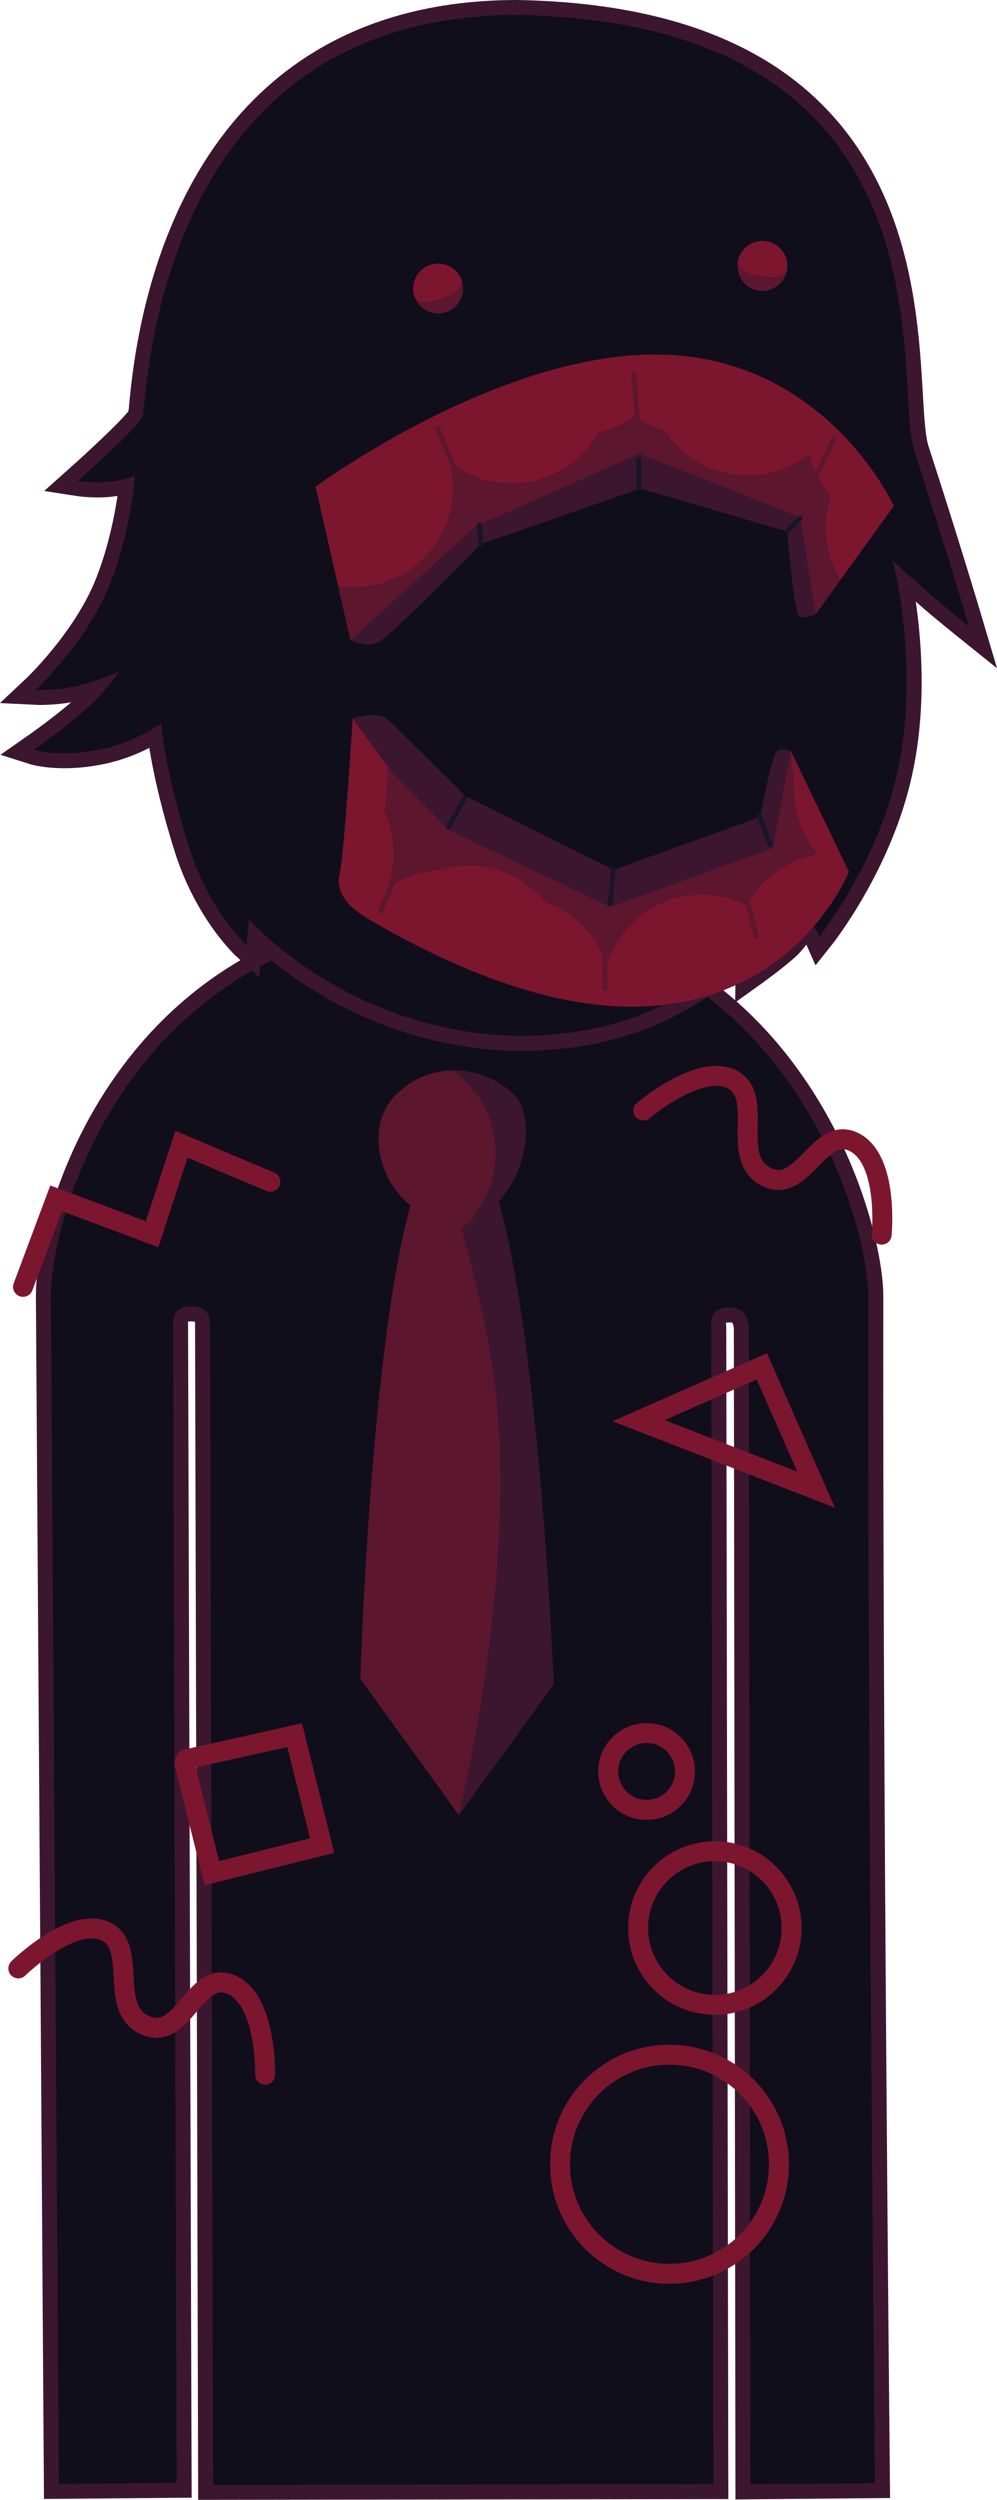 <svg version="1.1" xmlns="http://www.w3.org/2000/svg" xmlns:xlink="http://www.w3.org/1999/xlink" width="100.065" height="250.668" viewBox="0,0,100.065,250.668"><g transform="translate(-274.134,-56.334)"><g data-paper-data="{&quot;isPaintingLayer&quot;:true}" fill-rule="nonzero" stroke-linejoin="miter" stroke-miterlimit="10" stroke-dasharray="" stroke-dashoffset="0" style="mix-blend-mode: normal"><g><path d="M281.03,304.392c0,0 -0.635,-94.384 -0.793,-118.012c-0.055,-8.153 8.187,-36.761 40.202,-36.921c31.602,-0.158 39.857,29.487 39.849,36.897c-0.077,46.243 0.654,117.986 0.654,117.986l-10.497,0.096l-0.159,-114.843c0,0 0.075,-3.099 -2.816,-3.154c-3.434,-0.065 -2.945,3.116 -2.945,3.116l0.205,114.87l-48.214,0.072l-0.305,-115.233c0,0 0.279,-2.919 -2.886,-2.934c-3.111,-0.015 -2.816,2.909 -2.816,2.909l0.353,115.067z" fill="#110e1b" stroke="#3c162f" stroke-width="5" stroke-linecap="butt"/><path d="M281.03,304.392c0,0 -0.635,-94.384 -0.793,-118.012c-0.055,-8.153 8.187,-36.761 40.202,-36.921c31.602,-0.158 39.857,29.487 39.849,36.897c-0.077,46.243 0.654,117.986 0.654,117.986l-10.497,0.096l-0.159,-114.843c0,0 0.075,-3.099 -2.816,-3.154c-3.434,-0.065 -2.945,3.116 -2.945,3.116l0.205,114.87l-48.214,0.072l-0.305,-115.233c0,0 0.279,-2.919 -2.886,-2.934c-3.111,-0.015 -2.816,2.909 -2.816,2.909l0.353,115.067z" fill="#110e1b" stroke="#110e1b" stroke-width="2" stroke-linecap="butt"/><path d="M329.695,225.225l-9.512,13.114l-9.878,-13.653c0,0 1.576,-54.643 9.512,-54.81c7.697,-0.162 9.878,55.349 9.878,55.349z" fill="#5c162e" stroke="#000000" stroke-width="0" stroke-linecap="round"/><path d="M325.765,166.155c2.769,2.757 0.379,12.659 -6.068,12.577c-6.644,-0.085 -9.746,-8.73 -5.882,-12.577c3.864,-3.847 9.181,-2.757 11.95,0z" data-paper-data="{&quot;index&quot;:null}" fill="#5c162e" stroke="#000000" stroke-width="0" stroke-linecap="butt"/><path d="M320.183,238.339c0,0 5.028,-20.104 4.046,-38.415c-0.41,-7.646 -2.339,-14.96 -3.785,-20.458c1.43,-0.927 2.609,-2.209 3.411,-3.722c4.454,14.239 5.84,49.46 5.84,49.481z" fill="#3c162f" stroke="#000000" stroke-width="0" stroke-linecap="round"/><path d="M325.765,166.155c2.51,2.499 0.781,10.87 -4.367,12.352c1.539,-1.759 2.471,-4.061 2.471,-6.582c0,-3.433 -1.73,-6.461 -4.365,-8.262c2.415,-0.05 4.729,0.966 6.261,2.491z" data-paper-data="{&quot;index&quot;:null}" fill="#3c162f" stroke="#000000" stroke-width="0" stroke-linecap="butt"/><path d="M356.044,205.712l-17.818,-6.922l12.37,-5.448z" fill="none" stroke="#7c162e" stroke-width="2" stroke-linecap="round"/><path d="M276.445,185.372l3.321,-8.881l9.637,3.603l2.943,-9.023l8.929,3.769" fill="none" stroke="#7c162e" stroke-width="2" stroke-linecap="round"/><path d="M292.841,232.742l10.865,-2.417l2.763,11.072l-11.072,2.763c0,0 -1.758,-7.046 -2.28,-9.135c-0.272,-1.091 -0.484,-1.938 -0.484,-1.938" fill="none" stroke="#7c162e" stroke-width="2" stroke-linecap="round"/><path d="M335.179,233.966c0,-2.127 1.724,-3.852 3.852,-3.852c2.127,0 3.852,1.724 3.852,3.852c0,2.127 -1.724,3.852 -3.852,3.852c-2.127,0 -3.852,-1.724 -3.852,-3.852z" fill="none" stroke="#7c162e" stroke-width="2" stroke-linecap="butt"/><path d="M338.182,249.664c0,-4.254 3.449,-7.703 7.703,-7.703c4.254,0 7.703,3.449 7.703,7.703c0,4.254 -3.449,7.703 -7.703,7.703c-4.254,0 -7.703,-3.449 -7.703,-7.703z" fill="none" stroke="#7c162e" stroke-width="2" stroke-linecap="butt"/><path d="M330.343,273.352c0,-6.066 4.918,-10.984 10.984,-10.984c6.066,0 10.984,4.918 10.984,10.984c0,6.066 -4.918,10.984 -10.984,10.984c-6.066,0 -10.984,-4.918 -10.984,-10.984z" fill="none" stroke="#7c162e" stroke-width="2" stroke-linecap="butt"/><path d="M275.972,253.714c0,0 5.336,-5.25 8.714,-3.738c3.377,1.512 0.228,7.832 4.056,9.455c3.829,1.623 4.921,-5.607 8.555,-4.109c3.633,1.498 3.447,9.058 3.447,9.058" fill="none" stroke="#7c162e" stroke-width="2" stroke-linecap="round"/><path d="M338.698,167.692c0,0 5.705,-4.847 8.963,-3.092c3.258,1.754 -0.345,7.828 3.355,9.726c3.7,1.898 5.318,-5.233 8.832,-3.474c3.514,1.759 2.777,9.286 2.777,9.286" fill="none" stroke="#7c162e" stroke-width="2" stroke-linecap="round"/></g><path d="M288.481,98.028c0.422,-2.256 1.341,-40.151 37.504,-40.194c44.639,0.763 37.66,36.789 39.917,43.72c3.095,9.504 5.499,17.619 5.499,17.619c0,0 -2.688,-2.156 -3.959,-3.285c-1.185,-1.053 -3.681,-3.286 -3.681,-3.286c0,0 2.7,10.457 0.533,20.73c-1.917,9.416 -7.94,16.939 -7.94,16.939l-1.066,-2.389c0,0 -1.104,2.158 -2.284,3.249c-1.179,1.091 -3.546,2.782 -3.546,2.782l0.047,-3.705c0,0 -7.469,10.745 -24.742,9.949c-16.285,-0.868 -25.652,-11.647 -25.652,-11.647l-0.216,2.649c0,0 -3.768,-3.437 -5.812,-9.933c-2.436,-7.743 -2.777,-12.356 -2.777,-12.356c0,0 -2.409,1.81 -5.817,2.558c-4.271,0.937 -6.955,0.084 -6.955,0.084c0,0 3.707,-2.58 5.759,-4.557c1.827,-1.761 2.772,-3.275 2.772,-3.275c0,0 -2.147,1.005 -4.291,1.458c-2.237,0.473 -4.047,0.379 -4.047,0.379c0,0 5.161,-4.847 7.434,-10.603c2.147,-5.434 2.51,-10.871 2.51,-10.871c0,0 -1.386,0.61 -3.358,0.669c-1.25,0.038 -2.374,-0.138 -2.374,-0.138c0,0 6.381,-5.686 6.542,-6.547z" fill="#110e1b" stroke="#3c162f" stroke-width="3" stroke-linecap="butt"/><path d="M281.939,104.574c0,0 6.381,-5.686 6.542,-6.547c0.422,-2.256 1.341,-40.151 37.504,-40.194c44.639,0.763 37.66,36.789 39.917,43.72c3.095,9.504 5.499,17.619 5.499,17.619c0,0 -2.688,-2.156 -3.959,-3.285c-1.185,-1.053 -3.681,-3.286 -3.681,-3.286c0,0 2.7,10.457 0.533,20.73c-1.917,9.416 -7.94,16.939 -7.94,16.939l-1.066,-2.389c0,0 -1.104,2.158 -2.284,3.249c-1.179,1.091 -3.546,2.782 -3.546,2.782l0.047,-3.705c0,0 -7.469,10.745 -24.742,9.949c-16.285,-0.868 -25.652,-11.647 -25.652,-11.647l-0.216,2.649c0,0 -3.768,-3.437 -5.812,-9.933c-2.436,-7.743 -2.777,-12.356 -2.777,-12.356c0,0 -2.409,1.81 -5.817,2.558c-4.271,0.937 -6.955,0.084 -6.955,0.084c0,0 3.707,-2.58 5.759,-4.557c1.827,-1.761 2.772,-3.275 2.772,-3.275c0,0 -2.147,1.005 -4.291,1.458c-2.237,0.473 -4.047,0.379 -4.047,0.379c0,0 5.161,-4.847 7.434,-10.603c2.147,-5.434 2.51,-10.871 2.51,-10.871c0,0 -1.386,0.61 -3.358,0.669c-1.25,0.038 -2.374,-0.138 -2.374,-0.138z" fill="#110e1b" stroke="none" stroke-width="1.5" stroke-linecap="butt"/><path d="M298.287,116.519c-0.303,-7.31 0.979,-17.13 0.979,-17.13c0,0 3.41,0.087 14.023,-2.619c8.153,-2.079 20.889,-8.709 20.889,-8.709c0,0 -2.271,2.922 -3.573,4.329c-1.384,1.496 -4.161,4.41 -4.161,4.41c0,0 7.895,-1.372 14.842,-4.175c8.695,-3.211 10.812,-5.651 13.114,-4.103c2.716,1.827 0.159,23.205 -0.361,28.747c-0.634,5.649 -2.888,9.398 -3.618,12.393c-0.73,2.996 -0.64,6.117 -2.807,15.946c-0.62,2.811 -10.239,10.101 -20.639,9.659c-12.291,-0.522 -25.635,-9.327 -25.954,-12.951c-0.531,-6.025 -0.404,-9.931 -0.549,-15.28c-0.106,-3.909 -2.018,-6.525 -2.183,-10.517z" fill="#110e1b" stroke="#110e1b" stroke-width="1.5" stroke-linecap="butt"/><g stroke="none" stroke-width="0.5" stroke-linecap="butt"><path d="M315.761,86.133c-0.476,-1.296 0.188,-2.733 1.484,-3.209c1.296,-0.476 2.733,0.188 3.209,1.484c0.476,1.296 -0.188,2.733 -1.484,3.209c-1.296,0.476 -2.733,-0.188 -3.209,-1.484z" fill="#5c162e"/><path d="M315.761,86.133c-0.476,-1.296 0.188,-2.733 1.484,-3.209c1.296,-0.476 2.733,0.188 3.209,1.484c0.476,1.296 -4.217,3.021 -4.693,1.725z" fill="#7c162e"/></g><g stroke="none" stroke-width="0.5" stroke-linecap="butt"><path d="M348.184,82.606c0.216,-1.364 1.497,-2.294 2.861,-2.078c1.364,0.216 2.294,1.497 2.078,2.861c-0.216,1.364 -1.497,2.294 -2.861,2.078c-1.364,-0.216 -2.294,-1.497 -2.078,-2.861z" fill="#5c162e"/><path d="M348.184,82.606c0.216,-1.364 1.497,-2.294 2.861,-2.078c1.364,0.216 2.294,1.497 2.078,2.861c-0.216,1.364 -5.155,0.581 -4.938,-0.783z" fill="#7c162e"/></g><g data-paper-data="{&quot;index&quot;:null}" stroke-linecap="round"><path d="M353.528,131.681c0,0 4.192,17.939 -3.277,22.236c-3.344,1.924 -7.513,3.327 -12.574,3.36c-9.588,0.061 -19.836,-4.813 -26.681,-8.862c-3.171,-1.876 -2.969,-3.727 -2.763,-4.533c0.445,-1.738 1.298,-15.501 1.298,-15.501c0,0 1.703,-0.671 3.073,-0.141c0.396,0.153 1.056,0.806 1.056,0.806l7.199,7.118l14.87,7.389l14.705,-5.291c0,0 0.956,-5.146 1.527,-6.361c0.372,-0.792 1.567,-0.22 1.567,-0.22z" data-paper-data="{&quot;index&quot;:null}" fill="#3c162f" stroke="#000000" stroke-width="0"/><path d="M353.528,131.681l5.807,12.066c0,0 -5.289,13.425 -21.658,13.53c-9.588,0.061 -19.836,-4.813 -26.681,-8.862c-3.171,-1.876 -2.969,-3.727 -2.763,-4.533c0.445,-1.738 1.298,-15.501 1.298,-15.501c0,0 4.475,6.248 4.949,6.702c2.057,1.973 4.666,4.475 4.666,4.475l16.249,7.75l16.323,-5.933z" data-paper-data="{&quot;index&quot;:null}" fill="#7c162e" stroke="#000000" stroke-width="0"/><path d="M353.528,131.681c0,0 0.319,2.952 0.329,3.959c0.026,2.438 0.923,4.663 2.391,6.382c-3.091,0.513 -5.698,2.442 -7.14,5.091c-1.382,-0.697 -2.947,-1.082 -4.602,-1.064c-4.451,0.048 -8.192,2.997 -9.445,7.031c-0.984,-2.943 -3.297,-5.271 -6.22,-6.281c-1.857,-2.269 -4.69,-3.704 -7.85,-3.67c-1.027,0.011 -2.016,0.176 -2.945,0.474c-1.878,0.136 -3.61,0.789 -5.056,1.817c0.426,-1.129 0.653,-2.356 0.639,-3.635c-0.016,-1.496 -0.36,-2.911 -0.962,-4.179c0.176,-0.761 0.266,-1.556 0.257,-2.372c-0.007,-0.622 0.179,-1.358 0.064,-1.947l6.157,6.271l16.249,7.75l16.323,-5.933z" data-paper-data="{&quot;index&quot;:null}" fill="#5c162e" stroke="#000000" stroke-width="0"/><path d="M334.792,148.863l0.071,6.558" fill="none" stroke="#5c162e" stroke-width="0.5"/><path d="M312.354,147.623l2.684,-6.164" fill="none" stroke="#5c162e" stroke-width="0.5"/><path d="M348.495,144.273l1.544,5.907" fill="none" stroke="#5c162e" stroke-width="0.5"/><path d="M335.707,143.459l-0.337,3.504" fill="none" stroke="#191528" stroke-width="0.5"/><path d="M320.755,136.369l-1.594,2.892" fill="none" stroke="#191528" stroke-width="0.5"/><path d="M351.432,141.039l-1.081,-2.864" fill="none" stroke="#191528" stroke-width="0.5"/></g><g stroke-linecap="round"><path d="M353.145,109.628l-14.735,-4.314l-16.01,5.577c0,0 -7.856,8.077 -10.146,9.759c-1.083,0.796 -2.947,-0.139 -2.947,-0.139l-3.496,-15.366c0,0 18.669,-13.786 35.03,-13.243c16.36,0.544 22.999,15.171 22.999,15.171l-7.839,10.841c0,0 -1.528,0.726 -1.793,-0.043c-0.512,-1.486 -1.063,-8.243 -1.063,-8.243z" data-paper-data="{&quot;index&quot;:null}" fill="#3c162f" stroke="#000000" stroke-width="0"/><path d="M354.451,108.176l-16.159,-6.369l-16.451,7.311l-12.534,11.392l-3.496,-15.366c0,0 4.89,-3.611 11.858,-7.064c6.647,-3.294 15.185,-6.444 23.172,-6.179c16.36,0.544 22.999,15.171 22.999,15.171l-7.839,10.841z" data-paper-data="{&quot;index&quot;:null}" fill="#7c162e" stroke="#000000" stroke-width="0"/><path d="M354.451,108.176l-16.159,-6.369l-16.451,7.311l-12.534,11.392l-1.233,-5.418c0.377,0.058 0.762,0.095 1.153,0.109c5.519,0.207 10.161,-4.098 10.369,-9.617c0.038,-1.01 -0.075,-1.99 -0.319,-2.919c1.603,1.259 3.603,2.041 5.796,2.123c3.862,0.145 7.295,-1.92 9.079,-5.064c1.372,-0.304 2.641,-0.891 3.741,-1.698c0.887,0.656 1.887,1.17 2.969,1.506c1.72,2.582 4.614,4.329 7.951,4.454c2.463,0.093 4.752,-0.714 6.549,-2.126c0.389,1.577 1.154,3.011 2.197,4.199c-0.303,0.894 -0.483,1.846 -0.52,2.836c-0.077,2.038 0.462,3.957 1.45,5.576l-2.488,3.441z" data-paper-data="{&quot;index&quot;:null}" fill="#5c162e" stroke="#000000" stroke-width="0"/><path d="M320.008,104.019l-1.939,-4.73" fill="none" stroke="#5c162e" stroke-width="0.5"/><path d="M338.175,99.41l-0.428,-5.52" fill="none" stroke="#5c162e" stroke-width="0.5"/><path d="M354.841,106.599l2.987,-6.239" fill="none" stroke="#5c162e" stroke-width="0.5"/><path d="M338.245,102.446l0.017,2.878" fill="none" stroke="#191528" stroke-width="0.5"/><path d="M354.412,108.308l-1.171,1.207" fill="none" stroke="#191528" stroke-width="0.5"/><path d="M322.239,108.975l0.179,1.883" fill="none" stroke="#191528" stroke-width="0.5"/></g></g></g></svg>